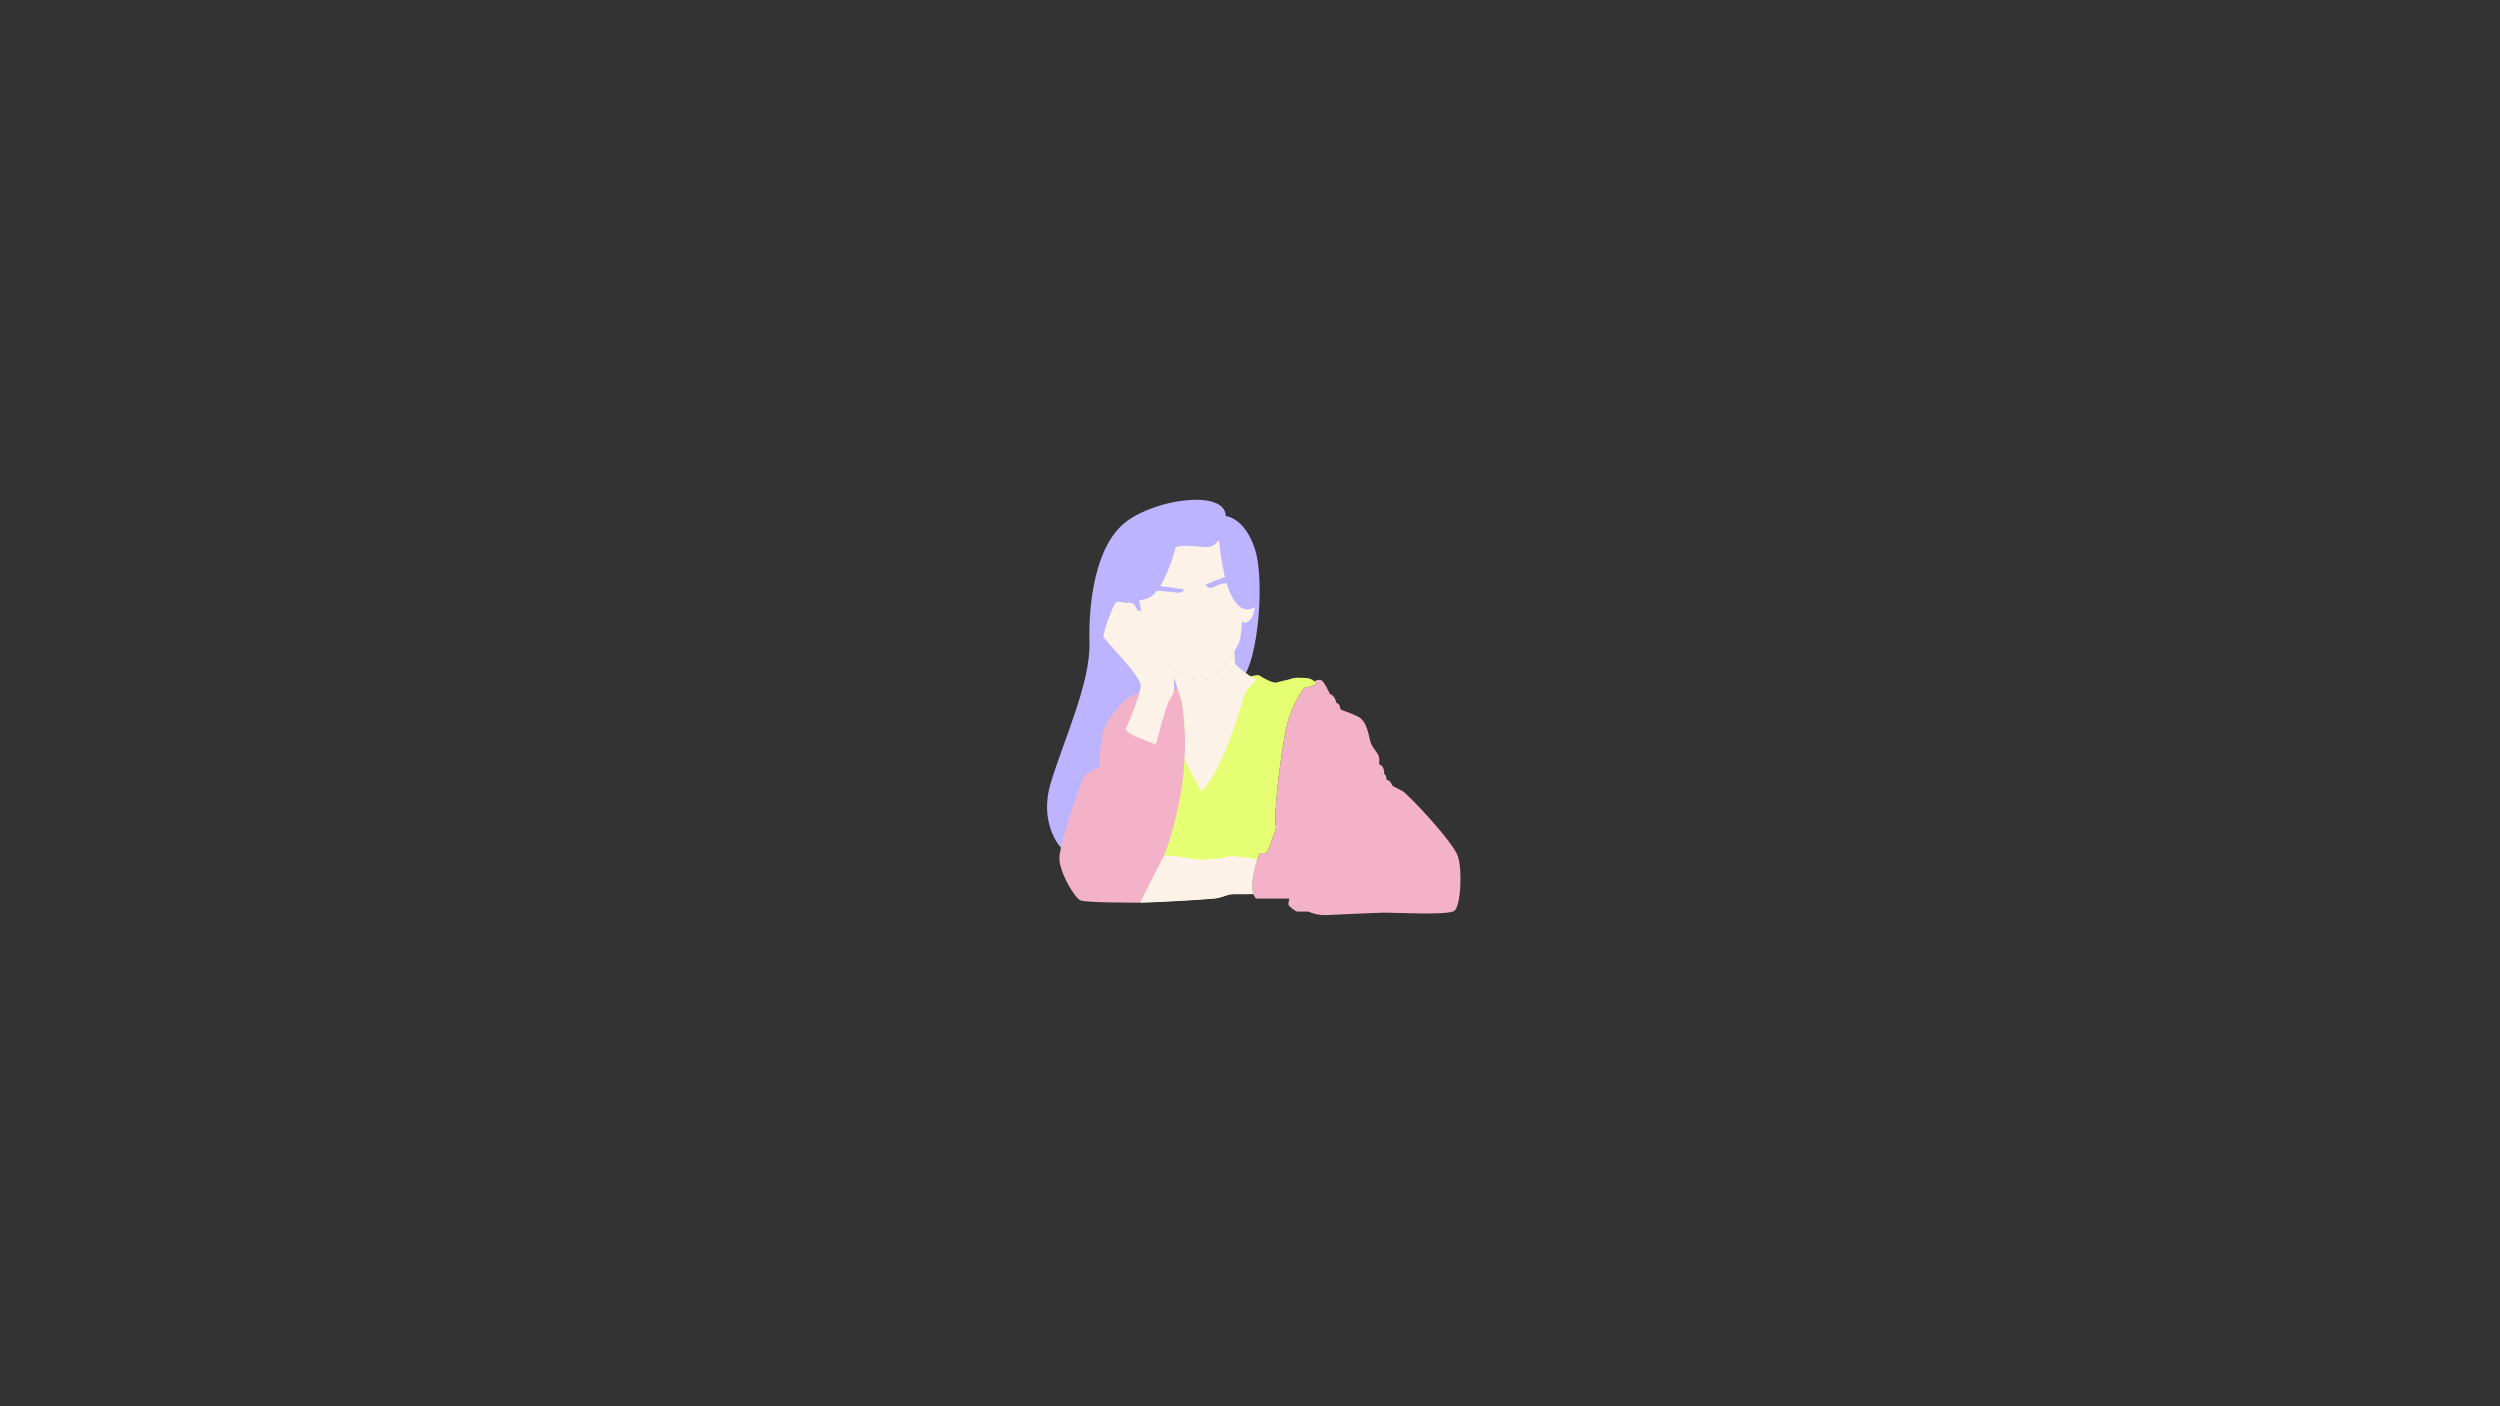 <?xml version="1.0" encoding="utf-8"?>
<!-- Generator: Adobe Illustrator 27.2.0, SVG Export Plug-In . SVG Version: 6.00 Build 0)  -->
<svg version="1.1" id="Calque_1" xmlns="http://www.w3.org/2000/svg" xmlns:xlink="http://www.w3.org/1999/xlink" x="0px" y="0px"
	 viewBox="0 0 1920 1080" style="enable-background:new 0 0 1920 1080;" xml:space="preserve">
<rect x="0" y="0" width="1920" height="1080" fill="#333333" stroke="none"/>
<style type="text/css">
	.st0{fill:#BCB4FF;}
	.st1{fill:#FCF2E8;}
	.st2{fill:#F4B2C9;}
	.st3{fill:#E6FE74;}
</style>
<path id="Tracé_1001" class="st0" d="M941.43,396.37c0,0,14.5,0.83,22.48,25.76c7.98,24.93,1.89,97.23-14.45,102.77
	c-16.34,5.54-134.65,126.15-134.65,126.15s-17.14-18.12-8-49.15c9.14-31.02,30.75-77.28,29.91-108.03s4.43-75.07,27.98-93.07
	C888.25,382.79,940.88,375.86,941.43,396.37"/>
<path id="Tracé_1002" class="st1" d="M963.92,466.15c-0.56,2.15-1.22,4.22-1.31,5.14c-0.18,1.99-1.81,4.34-4.16,6.17
	c-1.36,1.06-3.27,1.06-4.63,0l-1.83-11.56C955.28,468.46,959.22,468.96,963.92,466.15"/>
<path id="Tracé_1003" class="st2" d="M936.22,607.39c-3.58,20.96-60.48,85.84-60.48,85.84s-40.88,0.16-45.7-1.64
	c-4.82-1.8-16.45-21.87-16.45-32.51c0-10.63,16.25-57.8,18.86-62.17c2.61-4.37,12.04-7.86,12.04-7.86
	c0.04-7.65,0.57-15.29,1.61-22.88c1.6-10.23,13.64-26.49,22.88-31.5s35.55-5.55,35.55-5.55S939.81,586.43,936.22,607.39
	 M1011.33,525.15c0,0-5.48,2.72-9.64,3.13c0,0-10.39,12.47-14.54,34.07c-4.16,21.61-9.56,66.28-7.06,72.93c0,0-5.61,18.91-7.9,20.15
	c0,0-3.53-0.83-4.57,0c-1.04,0.83-10.8,27.01-2.91,34.7h25.55c0,0-1.04,3.33-0.62,4.78s5.4,5.19,6.86,5.19h8.31
	c4.37,1.97,9.14,2.9,13.92,2.7c7.68-0.42,35.53-1.66,43.21-1.87c7.68-0.21,50.28,2.29,55.06-1.45c4.78-3.74,6.23-30.75,2.7-41.76
	c-3.54-11.01-38.81-48.42-42.78-50.29c-3.96-1.87-7.5-3.95-7.5-3.95s-1.66-4.57-4.57-4.57c0,0,0-3.95-1.87-4.57
	c0,0,0.83-5.82-3.95-7.48c0,0,1.25-4.78-1.25-8.31c-2.49-3.53-4.36-5.61-5.4-9.14s-2.29-15.38-9.14-18.91
	c-6.86-3.53-13.3-4.99-13.71-5.82c-0.41-0.83-0.21-4.15-3.12-4.78c0,0-1.25-6.02-4.99-6.86c0,0-4.36-9.61-6.65-10.62
	c-2.28-1.01-5.35,0.8-5.35,0.8L1011.33,525.15z"/>
<path id="Tracé_1004" class="st3" d="M875.74,693.22l18.03-35.54c0,0,24.02-57.35,13.86-118.71l-7.77-24.68l0,0
	c6.86,4.51,14.98,8.14,22.56,8.14c12.78,0,21.02-13.47,25.54-21.97c0,0,0.18,6.84,0.67,9.73c3.67,3.49,7.67,6.63,11.93,9.38
	c0,0,5.23-1.77,6.65-0.82c1.42,0.95,10.11,6.32,13.27,5.37c3.05-0.92,9.13-2.23,9.55-2.32c2.28-0.89,4.7-1.34,7.15-1.32
	c5.14,0.42,8.36-0.6,12.25,2.75l1.89,1.92c0,0-5.48,2.72-9.64,3.13c0,0-10.39,12.47-14.54,34.07s-9.55,66.28-7.06,72.93
	c0,0-5.61,18.91-7.9,20.15c0,0-3.53-0.83-4.57,0c-0.91,0.73-8.59,21.12-5.02,31.22c-7.17-0.01-14.02,0-15.9,0.07
	c-4.34,0.16-7.56,2.41-13.18,3.22C928.62,690.64,875.75,693.22,875.74,693.22"/>
<path id="Tracé_1005" class="st1" d="M954.37,467.33c-0.58,7.96-0.64,22.9-3.33,27.33c-3.09,5.08-12.03,27.77-28.61,27.77
	c-7.16,0-14.8-3.25-21.41-7.4c0.76,4.67,0.48,10.24,0.67,12.47c0.3,3.61-1.2,6.92-3.61,10.24c-2.41,3.31-10.39,34.16-10.39,34.16
	s-9.33-3.91-14.45-5.87c-3.25-1.3-6.26-3.16-8.88-5.48c0,0,11.44-25.98,11.74-33.81c0.3-7.83-28.15-34.92-28.6-37.78
	c-0.45-2.86,7.38-24.69,9.48-26.14c2.11-1.46,8.13,0.4,8.13,0.4c1.4-0.56,2.96-0.56,4.36,0c2.56,0.9,3.91,5.52,3.91,5.52
	c1.12,0.02,2.21,0.33,3.18,0.89c-0.63-2.99-1.23-5.86-1.75-8.41c2.17-0.42,4.31-0.98,6.4-1.68c2.63-0.88,5.08-3,7.32-5.83
	c3.99,0.01,11.59,1.05,15.29,1.43c4.77,0.48,5.7-2.33,5.7-2.33s-18.19-3.16-18.63-2.45l-0.01,0.01
	c7.47-11.75,12.03-30.09,12.03-30.09c5.79-2.53,19.72,0.18,25.15-0.18c5.43-0.36,6.69-4.89,8.16-5.05c0.8,9.52,2.34,18.97,4.6,28.25
	c-1.46-0.1-14.97,5.72-14.97,5.72c0.54,1.26,3.34,2.62,3.34,2.62c1.26,0.1,4.65-1.46,7.03-2.62c1.87-0.74,3.87-1.12,5.88-1.14
	C944.87,456.94,948.81,464.94,954.37,467.33 M875.74,693.22c24.95-0.55,54.57-2.82,57.77-3.28c5.63-0.8,8.84-3.05,13.18-3.22
	c1.88-0.07,8.73-0.08,15.9-0.07v-0.01c-2.57-7.29,0.7-19.91,3.07-26.67l0,0c0,0-18.94-3.48-23.57-1.87
	c-4.63,1.61-18.53,2.34-23.56,1.87s-21.95-4.13-24.77-2.3C893.77,657.68,881.86,680.66,875.74,693.22"/>
<path id="Tracé_1006" class="st1" d="M907.63,538.97l-7.77-24.68l0,0c6.86,4.51,14.98,8.15,22.56,8.15
	c12.78,0,21.02-13.47,25.54-21.97c0,0,0.18,6.84,0.66,9.73c0,0,9.49,9.16,16.4,11.57c-1.02,1.56-8.56,6.83-10.66,16.16
	s-18.69,60.11-31.95,69.45c0,0-6.85-12.32-12.67-24.13C910.68,568.46,909.97,553.61,907.63,538.97 M885.28,490.32
	c-1.25,0.17-2.52,0.01-3.69-0.45c-1.43-0.75,0-3.46,0-3.46c-0.23,2.11-2.63,3.61-2.63,3.61c3.31,1.51-1.05,3.16-1.05,3.16
	c3.16,0.45,3.16,4.36,3.16,4.36c1.35-1.65,4.21,1.5,4.21,1.5C882.15,493.14,885.28,490.32,885.28,490.32 M880.53,473.96
	c-1.46-0.15-2.91,0.35-3.98,1.37c-1.81,1.71-9.48,14.09-9.48,14.09s7.52-7.38,9.03-11.13c0.73-2.11,2.93-3.34,5.12-2.87
	L880.53,473.96z M872.75,467.08l-12.46,19.92c0,0,12.49-17.31,13.09-18.26L872.75,467.08z M865.11,463.23
	c-0.45,0.75-12.65,20.47-12.65,20.47l14.6-20.87L865.11,463.23z M934.47,496.32c0,0-9.56-4.54-11.57-3.56
	c-1,0.42-1.91,1.01-2.7,1.75c0,0-1.21-1.88-3.96-0.86s-12.9,6.65-12.9,6.65c4.58,3.48,10.25,5.21,15.98,4.88
	C928.87,504.6,932.25,499.99,934.47,496.32"/>
</svg>
